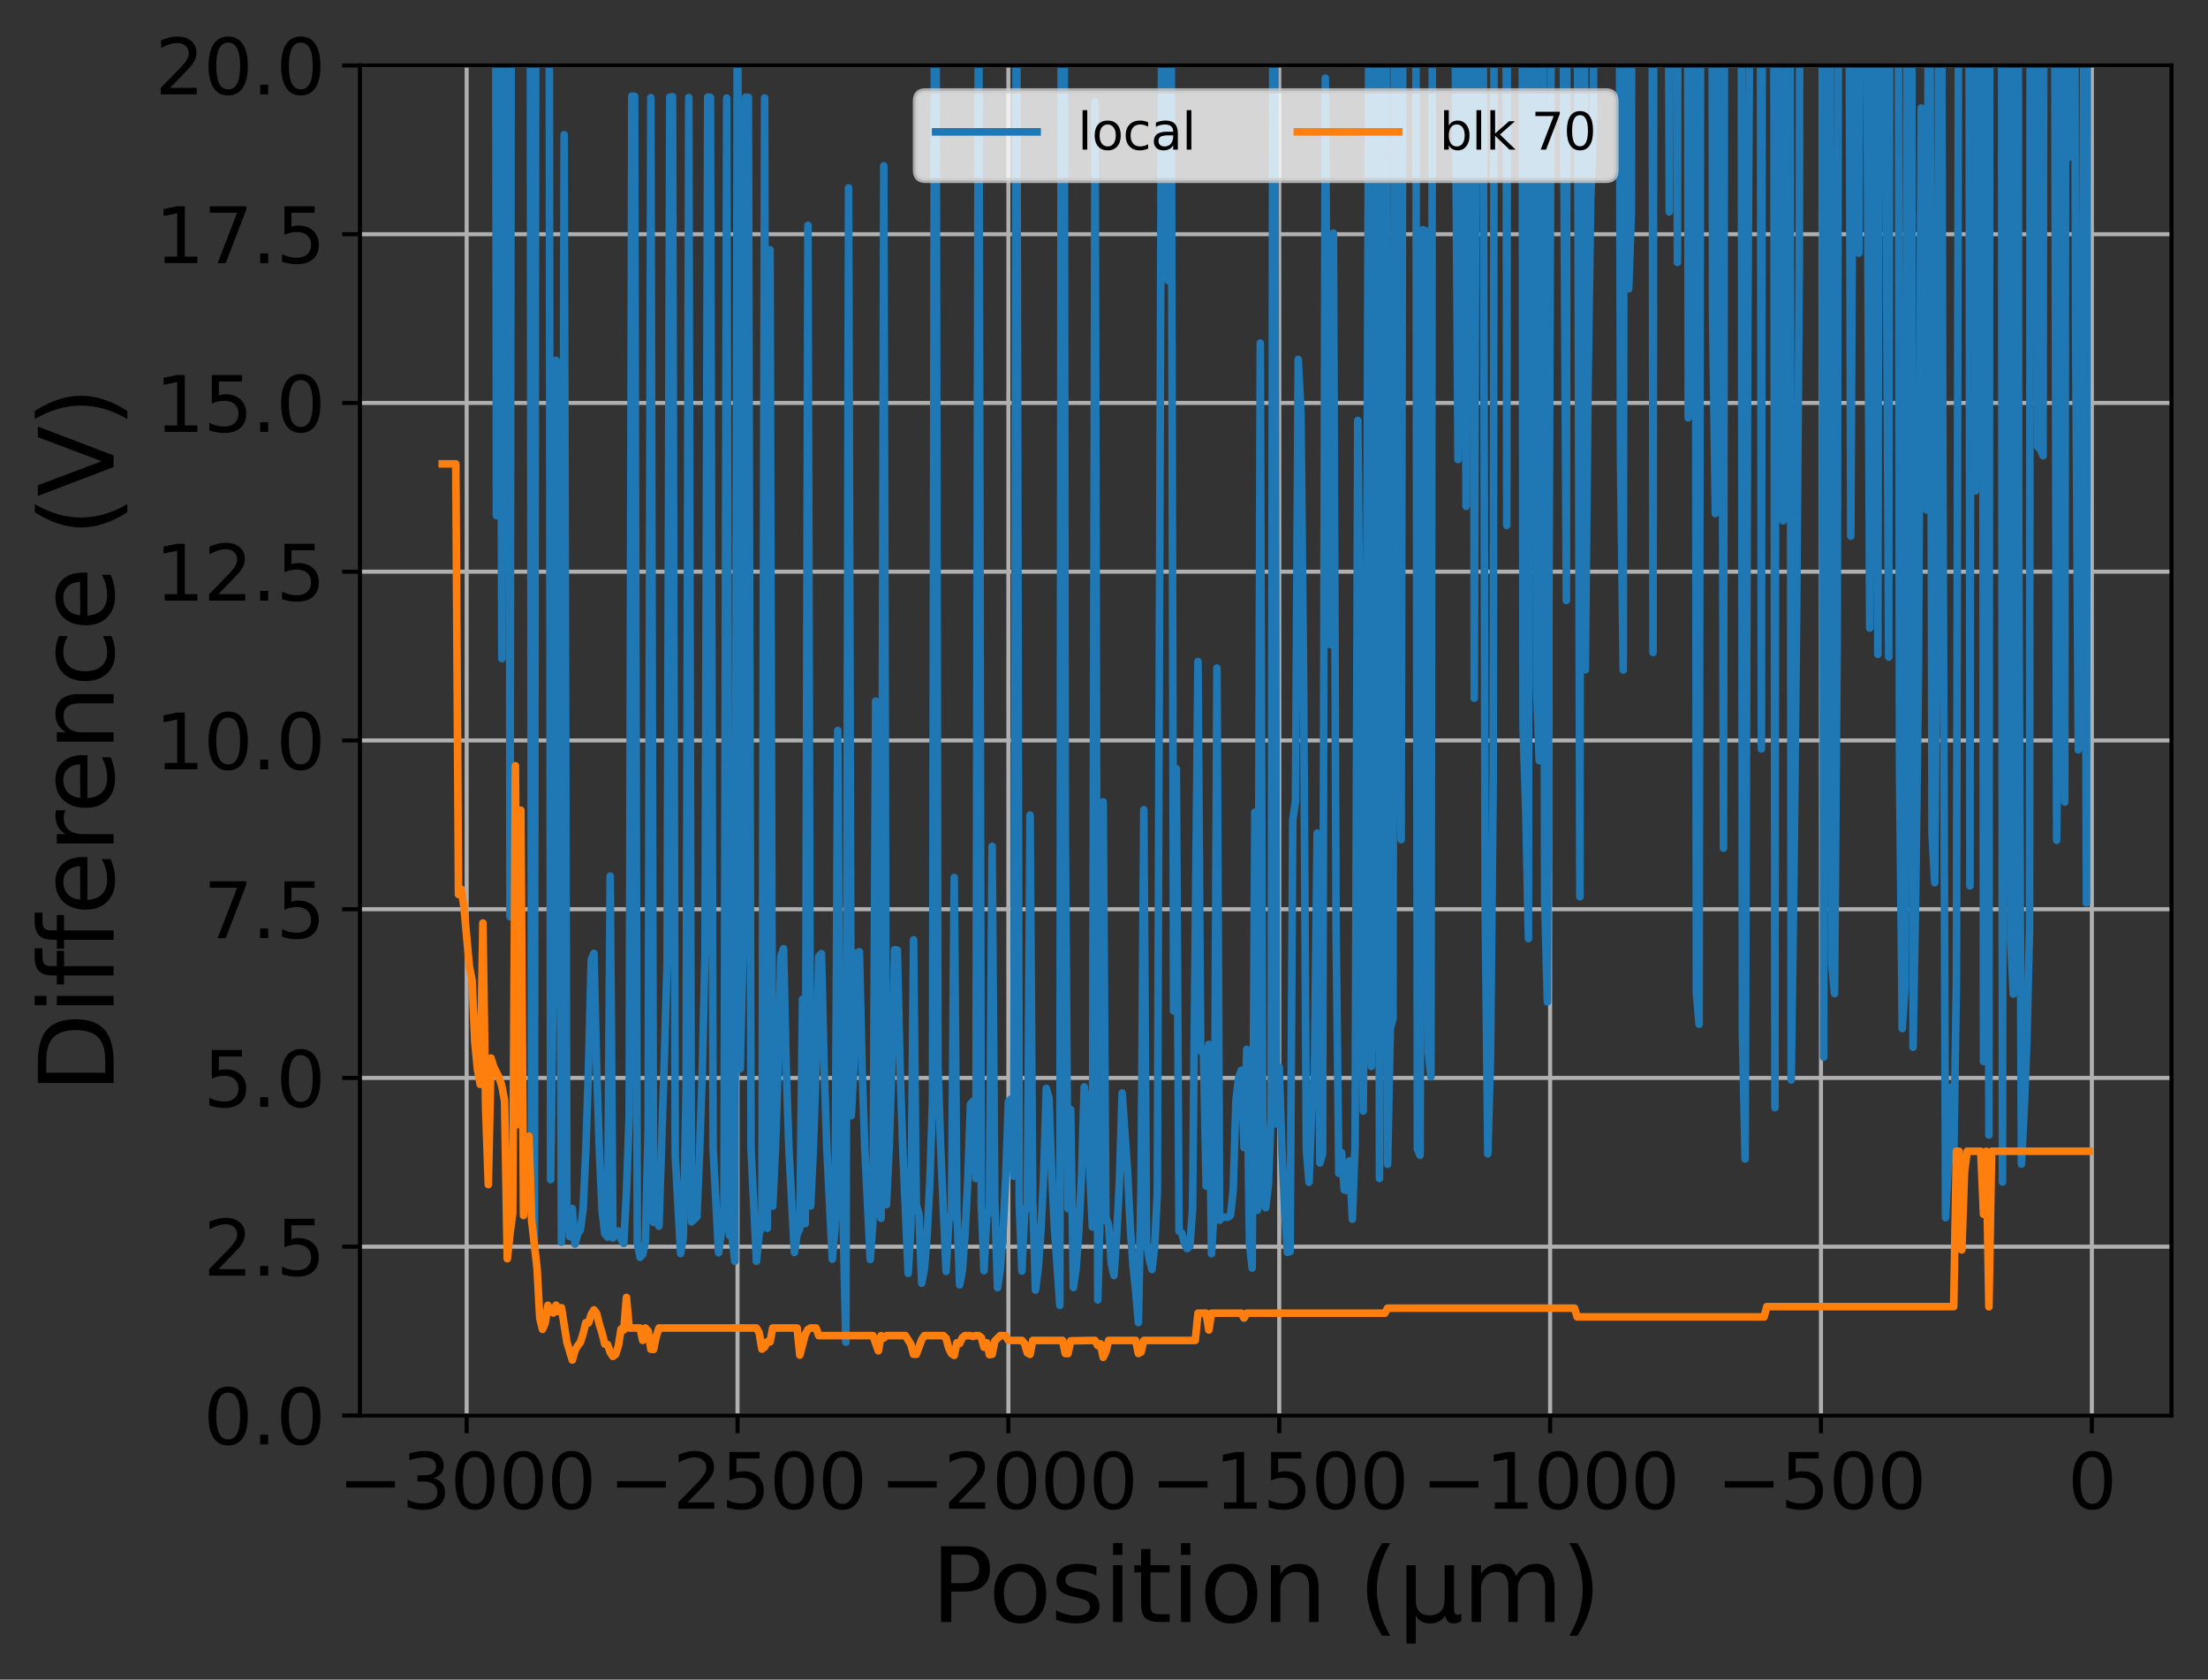 <?xml version="1.0" encoding="utf-8" standalone="no"?>
<!DOCTYPE svg PUBLIC "-//W3C//DTD SVG 1.1//EN"
  "http://www.w3.org/Graphics/SVG/1.1/DTD/svg11.dtd">
<svg xmlns:xlink="http://www.w3.org/1999/xlink" width="435.275pt" height="331.084pt" viewBox="0 0 435.275 331.084" xmlns="http://www.w3.org/2000/svg" version="1.1">
 <rect x="0" y="0" width="435.275" height="331.084" fill="#333333" stroke="none"/>
 <defs>
  <style type="text/css">*{stroke-linejoin: round; stroke-linecap: butt}</style>
 </defs>
 <g id="figure_1">
  <g id="patch_1">
   <path d="M 0 331.084 
L 435.275 331.084 
L 435.275 0 
L 0 0 
L 0 331.084 
z
" style="fill: none"/>
  </g>
  <g id="axes_1">
   <g id="patch_2">
    <path d="M 70.955 279.011 
L 428.075 279.011 
L 428.075 12.899 
L 70.955 12.899 
L 70.955 279.011 
z
" style="fill: none"/>
   </g>
   <g id="matplotlib.axis_1">
    <g id="xtick_1">
     <g id="line2d_1">
      <path d="M 91.993 279.011 
L 91.993 12.899 
" clip-path="url(#p2e4bd30c86)" style="fill: none; stroke: #b0b0b0; stroke-width: 0.8; stroke-linecap: square"/>
     </g>
     <g id="line2d_2">
      <defs>
       <path id="md39032bed2" d="M 0 0 
L 0 3.5 
" style="stroke: #000000; stroke-width: 0.8"/>
      </defs>
      <g>
       <use xlink:href="#md39032bed2" x="91.993" y="279.011" style="stroke: #000000; stroke-width: 0.8"/>
      </g>
     </g>
     <g id="text_1">
      <!-- −3000 -->
      <g transform="translate(66.621 297.408) scale(0.15 -0.15)">
       <defs>
        <path id="DejaVuSans-2212" d="M 678 2272 
L 4684 2272 
L 4684 1741 
L 678 1741 
L 678 2272 
z
" transform="scale(0.016)"/>
        <path id="DejaVuSans-33" d="M 2597 2516 
Q 3050 2419 3304 2112 
Q 3559 1806 3559 1356 
Q 3559 666 3084 287 
Q 2609 -91 1734 -91 
Q 1441 -91 1130 -33 
Q 819 25 488 141 
L 488 750 
Q 750 597 1062 519 
Q 1375 441 1716 441 
Q 2309 441 2620 675 
Q 2931 909 2931 1356 
Q 2931 1769 2642 2001 
Q 2353 2234 1838 2234 
L 1294 2234 
L 1294 2753 
L 1863 2753 
Q 2328 2753 2575 2939 
Q 2822 3125 2822 3475 
Q 2822 3834 2567 4026 
Q 2313 4219 1838 4219 
Q 1578 4219 1281 4162 
Q 984 4106 628 3988 
L 628 4550 
Q 988 4650 1302 4700 
Q 1616 4750 1894 4750 
Q 2613 4750 3031 4423 
Q 3450 4097 3450 3541 
Q 3450 3153 3228 2886 
Q 3006 2619 2597 2516 
z
" transform="scale(0.016)"/>
        <path id="DejaVuSans-30" d="M 2034 4250 
Q 1547 4250 1301 3770 
Q 1056 3291 1056 2328 
Q 1056 1369 1301 889 
Q 1547 409 2034 409 
Q 2525 409 2770 889 
Q 3016 1369 3016 2328 
Q 3016 3291 2770 3770 
Q 2525 4250 2034 4250 
z
M 2034 4750 
Q 2819 4750 3233 4129 
Q 3647 3509 3647 2328 
Q 3647 1150 3233 529 
Q 2819 -91 2034 -91 
Q 1250 -91 836 529 
Q 422 1150 422 2328 
Q 422 3509 836 4129 
Q 1250 4750 2034 4750 
z
" transform="scale(0.016)"/>
       </defs>
       <use xlink:href="#DejaVuSans-2212"/>
       <use xlink:href="#DejaVuSans-33" x="83.789"/>
       <use xlink:href="#DejaVuSans-30" x="147.412"/>
       <use xlink:href="#DejaVuSans-30" x="211.035"/>
       <use xlink:href="#DejaVuSans-30" x="274.658"/>
      </g>
     </g>
    </g>
    <g id="xtick_2">
     <g id="line2d_3">
      <path d="M 145.39 279.011 
L 145.39 12.899 
" clip-path="url(#p2e4bd30c86)" style="fill: none; stroke: #b0b0b0; stroke-width: 0.8; stroke-linecap: square"/>
     </g>
     <g id="line2d_4">
      <g>
       <use xlink:href="#md39032bed2" x="145.39" y="279.011" style="stroke: #000000; stroke-width: 0.8"/>
      </g>
     </g>
     <g id="text_2">
      <!-- −2500 -->
      <g transform="translate(120.018 297.408) scale(0.15 -0.15)">
       <defs>
        <path id="DejaVuSans-32" d="M 1228 531 
L 3431 531 
L 3431 0 
L 469 0 
L 469 531 
Q 828 903 1448 1529 
Q 2069 2156 2228 2338 
Q 2531 2678 2651 2914 
Q 2772 3150 2772 3378 
Q 2772 3750 2511 3984 
Q 2250 4219 1831 4219 
Q 1534 4219 1204 4116 
Q 875 4013 500 3803 
L 500 4441 
Q 881 4594 1212 4672 
Q 1544 4750 1819 4750 
Q 2544 4750 2975 4387 
Q 3406 4025 3406 3419 
Q 3406 3131 3298 2873 
Q 3191 2616 2906 2266 
Q 2828 2175 2409 1742 
Q 1991 1309 1228 531 
z
" transform="scale(0.016)"/>
        <path id="DejaVuSans-35" d="M 691 4666 
L 3169 4666 
L 3169 4134 
L 1269 4134 
L 1269 2991 
Q 1406 3038 1543 3061 
Q 1681 3084 1819 3084 
Q 2600 3084 3056 2656 
Q 3513 2228 3513 1497 
Q 3513 744 3044 326 
Q 2575 -91 1722 -91 
Q 1428 -91 1123 -41 
Q 819 9 494 109 
L 494 744 
Q 775 591 1075 516 
Q 1375 441 1709 441 
Q 2250 441 2565 725 
Q 2881 1009 2881 1497 
Q 2881 1984 2565 2268 
Q 2250 2553 1709 2553 
Q 1456 2553 1204 2497 
Q 953 2441 691 2322 
L 691 4666 
z
" transform="scale(0.016)"/>
       </defs>
       <use xlink:href="#DejaVuSans-2212"/>
       <use xlink:href="#DejaVuSans-32" x="83.789"/>
       <use xlink:href="#DejaVuSans-35" x="147.412"/>
       <use xlink:href="#DejaVuSans-30" x="211.035"/>
       <use xlink:href="#DejaVuSans-30" x="274.658"/>
      </g>
     </g>
    </g>
    <g id="xtick_3">
     <g id="line2d_5">
      <path d="M 198.787 279.011 
L 198.787 12.899 
" clip-path="url(#p2e4bd30c86)" style="fill: none; stroke: #b0b0b0; stroke-width: 0.8; stroke-linecap: square"/>
     </g>
     <g id="line2d_6">
      <g>
       <use xlink:href="#md39032bed2" x="198.787" y="279.011" style="stroke: #000000; stroke-width: 0.8"/>
      </g>
     </g>
     <g id="text_3">
      <!-- −2000 -->
      <g transform="translate(173.415 297.408) scale(0.15 -0.15)">
       <use xlink:href="#DejaVuSans-2212"/>
       <use xlink:href="#DejaVuSans-32" x="83.789"/>
       <use xlink:href="#DejaVuSans-30" x="147.412"/>
       <use xlink:href="#DejaVuSans-30" x="211.035"/>
       <use xlink:href="#DejaVuSans-30" x="274.658"/>
      </g>
     </g>
    </g>
    <g id="xtick_4">
     <g id="line2d_7">
      <path d="M 252.185 279.011 
L 252.185 12.899 
" clip-path="url(#p2e4bd30c86)" style="fill: none; stroke: #b0b0b0; stroke-width: 0.8; stroke-linecap: square"/>
     </g>
     <g id="line2d_8">
      <g>
       <use xlink:href="#md39032bed2" x="252.185" y="279.011" style="stroke: #000000; stroke-width: 0.8"/>
      </g>
     </g>
     <g id="text_4">
      <!-- −1500 -->
      <g transform="translate(226.812 297.408) scale(0.15 -0.15)">
       <defs>
        <path id="DejaVuSans-31" d="M 794 531 
L 1825 531 
L 1825 4091 
L 703 3866 
L 703 4441 
L 1819 4666 
L 2450 4666 
L 2450 531 
L 3481 531 
L 3481 0 
L 794 0 
L 794 531 
z
" transform="scale(0.016)"/>
       </defs>
       <use xlink:href="#DejaVuSans-2212"/>
       <use xlink:href="#DejaVuSans-31" x="83.789"/>
       <use xlink:href="#DejaVuSans-35" x="147.412"/>
       <use xlink:href="#DejaVuSans-30" x="211.035"/>
       <use xlink:href="#DejaVuSans-30" x="274.658"/>
      </g>
     </g>
    </g>
    <g id="xtick_5">
     <g id="line2d_9">
      <path d="M 305.582 279.011 
L 305.582 12.899 
" clip-path="url(#p2e4bd30c86)" style="fill: none; stroke: #b0b0b0; stroke-width: 0.8; stroke-linecap: square"/>
     </g>
     <g id="line2d_10">
      <g>
       <use xlink:href="#md39032bed2" x="305.582" y="279.011" style="stroke: #000000; stroke-width: 0.8"/>
      </g>
     </g>
     <g id="text_5">
      <!-- −1000 -->
      <g transform="translate(280.209 297.408) scale(0.15 -0.15)">
       <use xlink:href="#DejaVuSans-2212"/>
       <use xlink:href="#DejaVuSans-31" x="83.789"/>
       <use xlink:href="#DejaVuSans-30" x="147.412"/>
       <use xlink:href="#DejaVuSans-30" x="211.035"/>
       <use xlink:href="#DejaVuSans-30" x="274.658"/>
      </g>
     </g>
    </g>
    <g id="xtick_6">
     <g id="line2d_11">
      <path d="M 358.979 279.011 
L 358.979 12.899 
" clip-path="url(#p2e4bd30c86)" style="fill: none; stroke: #b0b0b0; stroke-width: 0.8; stroke-linecap: square"/>
     </g>
     <g id="line2d_12">
      <g>
       <use xlink:href="#md39032bed2" x="358.979" y="279.011" style="stroke: #000000; stroke-width: 0.8"/>
      </g>
     </g>
     <g id="text_6">
      <!-- −500 -->
      <g transform="translate(338.378 297.408) scale(0.15 -0.15)">
       <use xlink:href="#DejaVuSans-2212"/>
       <use xlink:href="#DejaVuSans-35" x="83.789"/>
       <use xlink:href="#DejaVuSans-30" x="147.412"/>
       <use xlink:href="#DejaVuSans-30" x="211.035"/>
      </g>
     </g>
    </g>
    <g id="xtick_7">
     <g id="line2d_13">
      <path d="M 412.376 279.011 
L 412.376 12.899 
" clip-path="url(#p2e4bd30c86)" style="fill: none; stroke: #b0b0b0; stroke-width: 0.8; stroke-linecap: square"/>
     </g>
     <g id="line2d_14">
      <g>
       <use xlink:href="#md39032bed2" x="412.376" y="279.011" style="stroke: #000000; stroke-width: 0.8"/>
      </g>
     </g>
     <g id="text_7">
      <!-- 0 -->
      <g transform="translate(407.604 297.408) scale(0.15 -0.15)">
       <use xlink:href="#DejaVuSans-30"/>
      </g>
     </g>
    </g>
    <g id="text_8">
     <!-- Position (μm) -->
     <g transform="translate(183.502 319.725) scale(0.2 -0.2)">
      <defs>
       <path id="DejaVuSans-50" d="M 1259 4147 
L 1259 2394 
L 2053 2394 
Q 2494 2394 2734 2622 
Q 2975 2850 2975 3272 
Q 2975 3691 2734 3919 
Q 2494 4147 2053 4147 
L 1259 4147 
z
M 628 4666 
L 2053 4666 
Q 2838 4666 3239 4311 
Q 3641 3956 3641 3272 
Q 3641 2581 3239 2228 
Q 2838 1875 2053 1875 
L 1259 1875 
L 1259 0 
L 628 0 
L 628 4666 
z
" transform="scale(0.016)"/>
       <path id="DejaVuSans-6f" d="M 1959 3097 
Q 1497 3097 1228 2736 
Q 959 2375 959 1747 
Q 959 1119 1226 758 
Q 1494 397 1959 397 
Q 2419 397 2687 759 
Q 2956 1122 2956 1747 
Q 2956 2369 2687 2733 
Q 2419 3097 1959 3097 
z
M 1959 3584 
Q 2709 3584 3137 3096 
Q 3566 2609 3566 1747 
Q 3566 888 3137 398 
Q 2709 -91 1959 -91 
Q 1206 -91 779 398 
Q 353 888 353 1747 
Q 353 2609 779 3096 
Q 1206 3584 1959 3584 
z
" transform="scale(0.016)"/>
       <path id="DejaVuSans-73" d="M 2834 3397 
L 2834 2853 
Q 2591 2978 2328 3040 
Q 2066 3103 1784 3103 
Q 1356 3103 1142 2972 
Q 928 2841 928 2578 
Q 928 2378 1081 2264 
Q 1234 2150 1697 2047 
L 1894 2003 
Q 2506 1872 2764 1633 
Q 3022 1394 3022 966 
Q 3022 478 2636 193 
Q 2250 -91 1575 -91 
Q 1294 -91 989 -36 
Q 684 19 347 128 
L 347 722 
Q 666 556 975 473 
Q 1284 391 1588 391 
Q 1994 391 2212 530 
Q 2431 669 2431 922 
Q 2431 1156 2273 1281 
Q 2116 1406 1581 1522 
L 1381 1569 
Q 847 1681 609 1914 
Q 372 2147 372 2553 
Q 372 3047 722 3315 
Q 1072 3584 1716 3584 
Q 2034 3584 2315 3537 
Q 2597 3491 2834 3397 
z
" transform="scale(0.016)"/>
       <path id="DejaVuSans-69" d="M 603 3500 
L 1178 3500 
L 1178 0 
L 603 0 
L 603 3500 
z
M 603 4863 
L 1178 4863 
L 1178 4134 
L 603 4134 
L 603 4863 
z
" transform="scale(0.016)"/>
       <path id="DejaVuSans-74" d="M 1172 4494 
L 1172 3500 
L 2356 3500 
L 2356 3053 
L 1172 3053 
L 1172 1153 
Q 1172 725 1289 603 
Q 1406 481 1766 481 
L 2356 481 
L 2356 0 
L 1766 0 
Q 1100 0 847 248 
Q 594 497 594 1153 
L 594 3053 
L 172 3053 
L 172 3500 
L 594 3500 
L 594 4494 
L 1172 4494 
z
" transform="scale(0.016)"/>
       <path id="DejaVuSans-6e" d="M 3513 2113 
L 3513 0 
L 2938 0 
L 2938 2094 
Q 2938 2591 2744 2837 
Q 2550 3084 2163 3084 
Q 1697 3084 1428 2787 
Q 1159 2491 1159 1978 
L 1159 0 
L 581 0 
L 581 3500 
L 1159 3500 
L 1159 2956 
Q 1366 3272 1645 3428 
Q 1925 3584 2291 3584 
Q 2894 3584 3203 3211 
Q 3513 2838 3513 2113 
z
" transform="scale(0.016)"/>
       <path id="DejaVuSans-20" transform="scale(0.016)"/>
       <path id="DejaVuSans-28" d="M 1984 4856 
Q 1566 4138 1362 3434 
Q 1159 2731 1159 2009 
Q 1159 1288 1364 580 
Q 1569 -128 1984 -844 
L 1484 -844 
Q 1016 -109 783 600 
Q 550 1309 550 2009 
Q 550 2706 781 3412 
Q 1013 4119 1484 4856 
L 1984 4856 
z
" transform="scale(0.016)"/>
       <path id="DejaVuSans-3bc" d="M 544 -1331 
L 544 3500 
L 1119 3500 
L 1119 1325 
Q 1119 872 1334 640 
Q 1550 409 1972 409 
Q 2434 409 2667 671 
Q 2900 934 2900 1459 
L 2900 3500 
L 3475 3500 
L 3475 806 
Q 3475 619 3529 530 
Q 3584 441 3700 441 
Q 3728 441 3778 458 
Q 3828 475 3916 513 
L 3916 50 
Q 3788 -22 3673 -56 
Q 3559 -91 3450 -91 
Q 3234 -91 3106 31 
Q 2978 153 2931 403 
Q 2775 156 2548 32 
Q 2322 -91 2016 -91 
Q 1697 -91 1473 31 
Q 1250 153 1119 397 
L 1119 -1331 
L 544 -1331 
z
" transform="scale(0.016)"/>
       <path id="DejaVuSans-6d" d="M 3328 2828 
Q 3544 3216 3844 3400 
Q 4144 3584 4550 3584 
Q 5097 3584 5394 3201 
Q 5691 2819 5691 2113 
L 5691 0 
L 5113 0 
L 5113 2094 
Q 5113 2597 4934 2840 
Q 4756 3084 4391 3084 
Q 3944 3084 3684 2787 
Q 3425 2491 3425 1978 
L 3425 0 
L 2847 0 
L 2847 2094 
Q 2847 2600 2669 2842 
Q 2491 3084 2119 3084 
Q 1678 3084 1418 2786 
Q 1159 2488 1159 1978 
L 1159 0 
L 581 0 
L 581 3500 
L 1159 3500 
L 1159 2956 
Q 1356 3278 1631 3431 
Q 1906 3584 2284 3584 
Q 2666 3584 2933 3390 
Q 3200 3197 3328 2828 
z
" transform="scale(0.016)"/>
       <path id="DejaVuSans-29" d="M 513 4856 
L 1013 4856 
Q 1481 4119 1714 3412 
Q 1947 2706 1947 2009 
Q 1947 1309 1714 600 
Q 1481 -109 1013 -844 
L 513 -844 
Q 928 -128 1133 580 
Q 1338 1288 1338 2009 
Q 1338 2731 1133 3434 
Q 928 4138 513 4856 
z
" transform="scale(0.016)"/>
      </defs>
      <use xlink:href="#DejaVuSans-50"/>
      <use xlink:href="#DejaVuSans-6f" x="56.678"/>
      <use xlink:href="#DejaVuSans-73" x="117.859"/>
      <use xlink:href="#DejaVuSans-69" x="169.959"/>
      <use xlink:href="#DejaVuSans-74" x="197.742"/>
      <use xlink:href="#DejaVuSans-69" x="236.951"/>
      <use xlink:href="#DejaVuSans-6f" x="264.734"/>
      <use xlink:href="#DejaVuSans-6e" x="325.916"/>
      <use xlink:href="#DejaVuSans-20" x="389.295"/>
      <use xlink:href="#DejaVuSans-28" x="421.082"/>
      <use xlink:href="#DejaVuSans-3bc" x="460.096"/>
      <use xlink:href="#DejaVuSans-6d" x="523.719"/>
      <use xlink:href="#DejaVuSans-29" x="621.131"/>
     </g>
    </g>
   </g>
   <g id="matplotlib.axis_2">
    <g id="ytick_1">
     <g id="line2d_15">
      <path d="M 70.955 279.011 
L 428.075 279.011 
" clip-path="url(#p2e4bd30c86)" style="fill: none; stroke: #b0b0b0; stroke-width: 0.8; stroke-linecap: square"/>
     </g>
     <g id="line2d_16">
      <defs>
       <path id="m6f3f5b6aff" d="M 0 0 
L -3.5 0 
" style="stroke: #000000; stroke-width: 0.8"/>
      </defs>
      <g>
       <use xlink:href="#m6f3f5b6aff" x="70.955" y="279.011" style="stroke: #000000; stroke-width: 0.8"/>
      </g>
     </g>
     <g id="text_9">
      <!-- 0.0 -->
      <g transform="translate(40.1 284.71) scale(0.15 -0.15)">
       <defs>
        <path id="DejaVuSans-2e" d="M 684 794 
L 1344 794 
L 1344 0 
L 684 0 
L 684 794 
z
" transform="scale(0.016)"/>
       </defs>
       <use xlink:href="#DejaVuSans-30"/>
       <use xlink:href="#DejaVuSans-2e" x="63.623"/>
       <use xlink:href="#DejaVuSans-30" x="95.41"/>
      </g>
     </g>
    </g>
    <g id="ytick_2">
     <g id="line2d_17">
      <path d="M 70.955 245.747 
L 428.075 245.747 
" clip-path="url(#p2e4bd30c86)" style="fill: none; stroke: #b0b0b0; stroke-width: 0.8; stroke-linecap: square"/>
     </g>
     <g id="line2d_18">
      <g>
       <use xlink:href="#m6f3f5b6aff" x="70.955" y="245.747" style="stroke: #000000; stroke-width: 0.8"/>
      </g>
     </g>
     <g id="text_10">
      <!-- 2.5 -->
      <g transform="translate(40.1 251.446) scale(0.15 -0.15)">
       <use xlink:href="#DejaVuSans-32"/>
       <use xlink:href="#DejaVuSans-2e" x="63.623"/>
       <use xlink:href="#DejaVuSans-35" x="95.41"/>
      </g>
     </g>
    </g>
    <g id="ytick_3">
     <g id="line2d_19">
      <path d="M 70.955 212.483 
L 428.075 212.483 
" clip-path="url(#p2e4bd30c86)" style="fill: none; stroke: #b0b0b0; stroke-width: 0.8; stroke-linecap: square"/>
     </g>
     <g id="line2d_20">
      <g>
       <use xlink:href="#m6f3f5b6aff" x="70.955" y="212.483" style="stroke: #000000; stroke-width: 0.8"/>
      </g>
     </g>
     <g id="text_11">
      <!-- 5.0 -->
      <g transform="translate(40.1 218.182) scale(0.15 -0.15)">
       <use xlink:href="#DejaVuSans-35"/>
       <use xlink:href="#DejaVuSans-2e" x="63.623"/>
       <use xlink:href="#DejaVuSans-30" x="95.41"/>
      </g>
     </g>
    </g>
    <g id="ytick_4">
     <g id="line2d_21">
      <path d="M 70.955 179.219 
L 428.075 179.219 
" clip-path="url(#p2e4bd30c86)" style="fill: none; stroke: #b0b0b0; stroke-width: 0.8; stroke-linecap: square"/>
     </g>
     <g id="line2d_22">
      <g>
       <use xlink:href="#m6f3f5b6aff" x="70.955" y="179.219" style="stroke: #000000; stroke-width: 0.8"/>
      </g>
     </g>
     <g id="text_12">
      <!-- 7.5 -->
      <g transform="translate(40.1 184.918) scale(0.15 -0.15)">
       <defs>
        <path id="DejaVuSans-37" d="M 525 4666 
L 3525 4666 
L 3525 4397 
L 1831 0 
L 1172 0 
L 2766 4134 
L 525 4134 
L 525 4666 
z
" transform="scale(0.016)"/>
       </defs>
       <use xlink:href="#DejaVuSans-37"/>
       <use xlink:href="#DejaVuSans-2e" x="63.623"/>
       <use xlink:href="#DejaVuSans-35" x="95.41"/>
      </g>
     </g>
    </g>
    <g id="ytick_5">
     <g id="line2d_23">
      <path d="M 70.955 145.955 
L 428.075 145.955 
" clip-path="url(#p2e4bd30c86)" style="fill: none; stroke: #b0b0b0; stroke-width: 0.8; stroke-linecap: square"/>
     </g>
     <g id="line2d_24">
      <g>
       <use xlink:href="#m6f3f5b6aff" x="70.955" y="145.955" style="stroke: #000000; stroke-width: 0.8"/>
      </g>
     </g>
     <g id="text_13">
      <!-- 10.0 -->
      <g transform="translate(30.556 151.654) scale(0.15 -0.15)">
       <use xlink:href="#DejaVuSans-31"/>
       <use xlink:href="#DejaVuSans-30" x="63.623"/>
       <use xlink:href="#DejaVuSans-2e" x="127.246"/>
       <use xlink:href="#DejaVuSans-30" x="159.033"/>
      </g>
     </g>
    </g>
    <g id="ytick_6">
     <g id="line2d_25">
      <path d="M 70.955 112.691 
L 428.075 112.691 
" clip-path="url(#p2e4bd30c86)" style="fill: none; stroke: #b0b0b0; stroke-width: 0.8; stroke-linecap: square"/>
     </g>
     <g id="line2d_26">
      <g>
       <use xlink:href="#m6f3f5b6aff" x="70.955" y="112.691" style="stroke: #000000; stroke-width: 0.8"/>
      </g>
     </g>
     <g id="text_14">
      <!-- 12.5 -->
      <g transform="translate(30.556 118.39) scale(0.15 -0.15)">
       <use xlink:href="#DejaVuSans-31"/>
       <use xlink:href="#DejaVuSans-32" x="63.623"/>
       <use xlink:href="#DejaVuSans-2e" x="127.246"/>
       <use xlink:href="#DejaVuSans-35" x="159.033"/>
      </g>
     </g>
    </g>
    <g id="ytick_7">
     <g id="line2d_27">
      <path d="M 70.955 79.427 
L 428.075 79.427 
" clip-path="url(#p2e4bd30c86)" style="fill: none; stroke: #b0b0b0; stroke-width: 0.8; stroke-linecap: square"/>
     </g>
     <g id="line2d_28">
      <g>
       <use xlink:href="#m6f3f5b6aff" x="70.955" y="79.427" style="stroke: #000000; stroke-width: 0.8"/>
      </g>
     </g>
     <g id="text_15">
      <!-- 15.0 -->
      <g transform="translate(30.556 85.126) scale(0.15 -0.15)">
       <use xlink:href="#DejaVuSans-31"/>
       <use xlink:href="#DejaVuSans-35" x="63.623"/>
       <use xlink:href="#DejaVuSans-2e" x="127.246"/>
       <use xlink:href="#DejaVuSans-30" x="159.033"/>
      </g>
     </g>
    </g>
    <g id="ytick_8">
     <g id="line2d_29">
      <path d="M 70.955 46.163 
L 428.075 46.163 
" clip-path="url(#p2e4bd30c86)" style="fill: none; stroke: #b0b0b0; stroke-width: 0.8; stroke-linecap: square"/>
     </g>
     <g id="line2d_30">
      <g>
       <use xlink:href="#m6f3f5b6aff" x="70.955" y="46.163" style="stroke: #000000; stroke-width: 0.8"/>
      </g>
     </g>
     <g id="text_16">
      <!-- 17.5 -->
      <g transform="translate(30.556 51.862) scale(0.15 -0.15)">
       <use xlink:href="#DejaVuSans-31"/>
       <use xlink:href="#DejaVuSans-37" x="63.623"/>
       <use xlink:href="#DejaVuSans-2e" x="127.246"/>
       <use xlink:href="#DejaVuSans-35" x="159.033"/>
      </g>
     </g>
    </g>
    <g id="ytick_9">
     <g id="line2d_31">
      <path d="M 70.955 12.899 
L 428.075 12.899 
" clip-path="url(#p2e4bd30c86)" style="fill: none; stroke: #b0b0b0; stroke-width: 0.8; stroke-linecap: square"/>
     </g>
     <g id="line2d_32">
      <g>
       <use xlink:href="#m6f3f5b6aff" x="70.955" y="12.899" style="stroke: #000000; stroke-width: 0.8"/>
      </g>
     </g>
     <g id="text_17">
      <!-- 20.0 -->
      <g transform="translate(30.556 18.598) scale(0.15 -0.15)">
       <use xlink:href="#DejaVuSans-32"/>
       <use xlink:href="#DejaVuSans-30" x="63.623"/>
       <use xlink:href="#DejaVuSans-2e" x="127.246"/>
       <use xlink:href="#DejaVuSans-30" x="159.033"/>
      </g>
     </g>
    </g>
    <g id="text_18">
     <!-- Difference (V) -->
     <g transform="translate(22.397 215.477) rotate(-90) scale(0.2 -0.2)">
      <defs>
       <path id="DejaVuSans-44" d="M 1259 4147 
L 1259 519 
L 2022 519 
Q 2988 519 3436 956 
Q 3884 1394 3884 2338 
Q 3884 3275 3436 3711 
Q 2988 4147 2022 4147 
L 1259 4147 
z
M 628 4666 
L 1925 4666 
Q 3281 4666 3915 4102 
Q 4550 3538 4550 2338 
Q 4550 1131 3912 565 
Q 3275 0 1925 0 
L 628 0 
L 628 4666 
z
" transform="scale(0.016)"/>
       <path id="DejaVuSans-66" d="M 2375 4863 
L 2375 4384 
L 1825 4384 
Q 1516 4384 1395 4259 
Q 1275 4134 1275 3809 
L 1275 3500 
L 2222 3500 
L 2222 3053 
L 1275 3053 
L 1275 0 
L 697 0 
L 697 3053 
L 147 3053 
L 147 3500 
L 697 3500 
L 697 3744 
Q 697 4328 969 4595 
Q 1241 4863 1831 4863 
L 2375 4863 
z
" transform="scale(0.016)"/>
       <path id="DejaVuSans-65" d="M 3597 1894 
L 3597 1613 
L 953 1613 
Q 991 1019 1311 708 
Q 1631 397 2203 397 
Q 2534 397 2845 478 
Q 3156 559 3463 722 
L 3463 178 
Q 3153 47 2828 -22 
Q 2503 -91 2169 -91 
Q 1331 -91 842 396 
Q 353 884 353 1716 
Q 353 2575 817 3079 
Q 1281 3584 2069 3584 
Q 2775 3584 3186 3129 
Q 3597 2675 3597 1894 
z
M 3022 2063 
Q 3016 2534 2758 2815 
Q 2500 3097 2075 3097 
Q 1594 3097 1305 2825 
Q 1016 2553 972 2059 
L 3022 2063 
z
" transform="scale(0.016)"/>
       <path id="DejaVuSans-72" d="M 2631 2963 
Q 2534 3019 2420 3045 
Q 2306 3072 2169 3072 
Q 1681 3072 1420 2755 
Q 1159 2438 1159 1844 
L 1159 0 
L 581 0 
L 581 3500 
L 1159 3500 
L 1159 2956 
Q 1341 3275 1631 3429 
Q 1922 3584 2338 3584 
Q 2397 3584 2469 3576 
Q 2541 3569 2628 3553 
L 2631 2963 
z
" transform="scale(0.016)"/>
       <path id="DejaVuSans-63" d="M 3122 3366 
L 3122 2828 
Q 2878 2963 2633 3030 
Q 2388 3097 2138 3097 
Q 1578 3097 1268 2742 
Q 959 2388 959 1747 
Q 959 1106 1268 751 
Q 1578 397 2138 397 
Q 2388 397 2633 464 
Q 2878 531 3122 666 
L 3122 134 
Q 2881 22 2623 -34 
Q 2366 -91 2075 -91 
Q 1284 -91 818 406 
Q 353 903 353 1747 
Q 353 2603 823 3093 
Q 1294 3584 2113 3584 
Q 2378 3584 2631 3529 
Q 2884 3475 3122 3366 
z
" transform="scale(0.016)"/>
       <path id="DejaVuSans-56" d="M 1831 0 
L 50 4666 
L 709 4666 
L 2188 738 
L 3669 4666 
L 4325 4666 
L 2547 0 
L 1831 0 
z
" transform="scale(0.016)"/>
      </defs>
      <use xlink:href="#DejaVuSans-44"/>
      <use xlink:href="#DejaVuSans-69" x="77.002"/>
      <use xlink:href="#DejaVuSans-66" x="104.785"/>
      <use xlink:href="#DejaVuSans-66" x="139.99"/>
      <use xlink:href="#DejaVuSans-65" x="175.195"/>
      <use xlink:href="#DejaVuSans-72" x="236.719"/>
      <use xlink:href="#DejaVuSans-65" x="275.582"/>
      <use xlink:href="#DejaVuSans-6e" x="337.105"/>
      <use xlink:href="#DejaVuSans-63" x="400.484"/>
      <use xlink:href="#DejaVuSans-65" x="455.465"/>
      <use xlink:href="#DejaVuSans-20" x="516.988"/>
      <use xlink:href="#DejaVuSans-28" x="548.775"/>
      <use xlink:href="#DejaVuSans-56" x="587.789"/>
      <use xlink:href="#DejaVuSans-29" x="656.197"/>
     </g>
    </g>
   </g>
   <g id="line2d_33">
    <path d="M 94.126 -1 
L 94.129 4.86 
L 94.197 -1 
M 97.743 -1 
L 97.867 101.639 
L 98.294 -1 
M 98.489 -1 
L 98.935 129.817 
L 99.069 -1 
M 100.338 -1 
L 100.537 180.714 
L 100.776 -1 
M 104.547 -1 
L 104.808 237.352 
L 105.342 244.175 
L 105.611 -1 
M 108.284 -1 
L 108.546 232.523 
L 109.08 191.581 
L 109.614 71.04 
L 110.148 109.572 
L 110.682 244.832 
L 111.216 26.553 
L 111.75 237.682 
L 112.284 243.759 
L 112.818 238.219 
L 113.352 245.223 
L 113.886 243.229 
L 114.42 242.389 
L 114.954 238.331 
L 115.488 226.75 
L 116.022 210.327 
L 116.556 189.148 
L 117.09 187.915 
L 117.624 210.685 
L 118.158 226.795 
L 118.692 238.547 
L 119.226 243.228 
L 119.76 243.845 
L 120.294 172.695 
L 120.828 244.032 
L 121.362 242.825 
L 121.896 242.65 
L 122.43 244.233 
L 122.963 245.101 
L 123.497 235.005 
L 124.031 220.072 
L 124.565 18.934 
L 125.099 18.975 
L 125.633 244.878 
L 126.167 247.831 
L 126.701 247.272 
L 127.235 244.683 
L 127.769 222.602 
L 128.303 19.235 
L 128.837 240.966 
L 129.371 240.643 
L 129.905 241.703 
L 130.973 208.387 
L 131.507 189.999 
L 132.041 19.13 
L 132.575 19.045 
L 133.109 227.756 
L 134.177 247.101 
L 134.711 243.76 
L 135.245 215.813 
L 135.779 19.227 
L 136.313 240.857 
L 137.381 239.833 
L 137.915 227.11 
L 138.449 211.099 
L 138.983 187.663 
L 139.517 19.141 
L 140.051 19.195 
L 140.585 226.376 
L 141.652 246.945 
L 142.186 243.053 
L 142.72 240.646 
L 143.254 19.329 
L 143.788 243.473 
L 144.322 243.941 
L 144.856 248.613 
L 145.358 -1 
M 145.427 -1 
L 145.924 210.686 
L 146.458 187.984 
L 146.992 19.151 
L 147.526 19.192 
L 148.06 226.387 
L 149.128 248.626 
L 149.662 243.159 
L 150.196 241.657 
L 150.73 19.295 
L 151.264 242.116 
L 151.798 49.239 
L 152.332 237.763 
L 152.866 226.508 
L 153.4 210.342 
L 153.934 188.51 
L 154.468 187.015 
L 155.002 210.758 
L 155.536 226.76 
L 156.604 246.882 
L 157.138 243.352 
L 157.672 242.188 
L 158.206 196.952 
L 158.74 241.197 
L 159.274 44.419 
L 159.808 237.711 
L 160.341 226.462 
L 160.875 210.248 
L 161.409 188.558 
L 161.943 187.984 
L 162.477 210.617 
L 163.011 226.64 
L 164.079 248.207 
L 164.613 242.022 
L 165.147 143.988 
L 165.681 238.495 
L 166.215 240.846 
L 166.749 264.567 
L 167.283 37.033 
L 167.817 219.914 
L 168.351 210.054 
L 168.885 187.848 
L 169.419 187.604 
L 169.953 210.341 
L 170.487 226.439 
L 171.555 248.282 
L 172.089 240.753 
L 172.623 138.208 
L 173.157 237.99 
L 173.691 240.14 
L 174.225 32.705 
L 174.759 237.468 
L 175.293 226.162 
L 175.827 209.869 
L 176.361 187.198 
L 176.895 187.28 
L 177.429 210.106 
L 177.963 226.265 
L 179.03 251.01 
L 179.564 241.984 
L 180.098 185.259 
L 180.632 237.459 
L 181.166 239.42 
L 181.7 252.939 
L 182.234 250.195 
L 182.768 243.572 
L 183.302 233.146 
L 183.836 216.858 
L 184.224 -1 
M 184.52 -1 
L 184.904 209.929 
L 185.438 226.118 
L 186.506 250.613 
L 187.04 240.852 
L 187.574 239.103 
L 188.108 172.972 
L 188.642 238.628 
L 189.176 253.268 
L 189.71 250.519 
L 190.244 243.278 
L 190.778 232.744 
L 191.312 217.692 
L 191.846 217.076 
L 192.38 232.312 
L 192.867 -1 
M 192.959 -1 
L 193.448 237.304 
L 193.982 250.483 
L 194.516 239.884 
L 195.05 238.375 
L 195.584 166.823 
L 196.118 237.733 
L 196.652 253.829 
L 197.186 250.306 
L 197.719 242.991 
L 198.253 232.348 
L 198.787 217.146 
L 199.321 216.624 
L 199.855 231.851 
L 200.335 -1 
M 200.443 -1 
L 200.923 237.203 
L 201.457 250.554 
L 201.991 238.993 
L 202.525 237.714 
L 203.059 160.665 
L 203.593 236.934 
L 204.127 254.287 
L 204.661 250.133 
L 205.195 242.744 
L 205.729 231.998 
L 206.263 214.528 
L 206.797 216.475 
L 207.331 231.308 
L 207.865 242.094 
L 208.933 257.307 
L 209.211 -1 
M 209.783 -1 
L 210.001 162.225 
L 210.535 238.255 
L 211.069 218.715 
L 211.603 253.799 
L 212.137 250.096 
L 212.671 242.683 
L 213.205 231.899 
L 213.739 214.244 
L 214.273 218.325 
L 215.341 241.871 
L 215.874 20.036 
L 216.408 256.23 
L 216.942 237.343 
L 217.476 158.055 
L 218.01 239.899 
L 218.544 241.489 
L 219.078 249.072 
L 219.612 251.422 
L 220.146 243.391 
L 220.68 232.874 
L 221.214 215.442 
L 222.282 230.919 
L 222.816 241.846 
L 223.35 249.383 
L 223.884 254.468 
L 224.418 260.713 
L 224.952 233.103 
L 225.486 159.609 
L 226.02 244.905 
L 226.554 248.101 
L 227.088 250.254 
L 227.622 245.783 
L 228.156 234.923 
L 229.027 -1 
M 230.02 -1 
L 230.292 55.334 
L 230.708 -1 
M 230.865 -1 
L 231.36 199.295 
L 231.894 151.538 
L 232.428 242.676 
L 232.962 243.023 
L 233.496 245.076 
L 234.03 246.133 
L 234.563 245.628 
L 235.097 238.295 
L 236.165 130.398 
L 236.699 207.173 
L 237.233 206.812 
L 237.767 233.792 
L 238.301 205.858 
L 238.835 247.136 
L 239.369 237.947 
L 239.903 131.692 
L 240.437 240.534 
L 240.971 239.883 
L 242.039 239.955 
L 242.573 239.544 
L 243.107 234.587 
L 243.641 217.022 
L 244.175 212.437 
L 244.709 210.971 
L 245.243 226.217 
L 245.777 206.853 
L 246.311 245.034 
L 246.845 249.964 
L 247.379 160.089 
L 247.913 238.546 
L 248.447 67.619 
L 248.981 237.235 
L 249.515 238.071 
L 250.049 233.496 
L 250.583 219.359 
L 250.934 -1 
M 251.298 -1 
L 251.651 221.557 
L 252.185 210.33 
L 252.719 226.772 
L 253.252 238.316 
L 253.786 246.867 
L 254.32 246.716 
L 254.854 161.652 
L 255.388 157.917 
L 255.922 70.84 
L 256.456 81.244 
L 256.99 134.299 
L 257.524 226.603 
L 258.058 233.04 
L 258.592 218.46 
L 259.126 211.611 
L 259.66 164.219 
L 260.194 229.253 
L 260.728 227.406 
L 261.262 15.391 
L 261.796 93.461 
L 262.33 127.096 
L 262.864 45.952 
L 263.398 183.901 
L 263.932 231.28 
L 264.466 227.202 
L 265 234.552 
L 265.534 234.669 
L 266.068 228.814 
L 266.602 240.322 
L 267.136 225.492 
L 267.67 82.882 
L 268.204 138.999 
L 268.738 219.013 
L 269.272 160.951 
L 269.806 13.261 
L 270.34 210.224 
L 270.874 168.253 
L 271.223 -1 
M 271.555 -1 
L 271.941 232.295 
L 272.6 -1 
M 273.25 -1 
L 273.543 229.496 
L 274.077 202.784 
L 274.611 200.792 
L 274.887 -1 
M 275.495 -1 
L 275.679 98.905 
L 276.213 165.503 
L 276.553 -1 
M 279.125 -1 
L 279.417 226.546 
L 279.951 227.743 
L 280.485 45.286 
L 281.019 45.473 
L 281.553 207.216 
L 282.087 212.264 
L 282.371 -1 
M 284.737 -1 
L 284.757 6.707 
L 284.776 -1 
M 286.865 -1 
L 286.893 10.95 
L 287.427 90.597 
L 287.961 14.996 
L 288.495 7.944 
L 289.029 99.797 
L 289.174 -1 
M 290.451 -1 
L 290.63 137.637 
L 291.051 -1 
M 292.391 -1 
L 292.766 177.886 
L 293.3 227.431 
L 293.834 208.067 
L 294.368 153.352 
L 294.538 -1 
M 296.913 -1 
L 297.038 103.567 
L 297.16 -1 
M 300.087 -1 
L 300.242 142.96 
L 300.776 159.631 
L 301.31 185.021 
L 301.48 -1 
M 302.779 -1 
L 302.912 135.134 
L 303.446 149.952 
L 303.786 -1 
M 304.153 -1 
L 304.514 177.572 
L 305.048 197.504 
L 305.816 -1 
M 308.22 -1 
L 308.252 24.002 
L 308.786 118.362 
L 308.899 -1 
M 310.962 -1 
L 311.455 176.762 
L 311.652 -1 
M 312.361 -1 
L 312.523 132.03 
L 313.057 75.731 
L 313.591 39.029 
L 314.125 24.012 
L 314.155 -1 
M 319.252 -1 
L 319.465 90.908 
L 319.999 132.063 
L 320.17 -1 
M 320.976 -1 
L 321.067 56.935 
L 321.601 41.969 
L 321.661 -1 
M 325.717 -1 
L 325.873 128.612 
L 326.008 -1 
M 328.922 -1 
L 329.076 41.765 
L 329.138 -1 
M 330.602 -1 
L 330.678 51.734 
L 330.758 -1 
M 332.701 -1 
L 332.814 82.365 
L 332.921 -1 
M 334.22 -1 
L 334.416 195.565 
L 334.95 201.896 
L 335.247 -1 
M 337.528 -1 
L 337.62 62.235 
L 338.154 101.238 
L 338.288 -1 
M 339.346 -1 
L 339.756 167.184 
L 339.951 -1 
M 343.288 -1 
L 343.494 203.578 
L 344.028 228.455 
L 344.562 61.652 
L 344.95 -1 
M 347.057 -1 
L 347.231 147.639 
L 347.405 -1 
M 349.69 -1 
L 349.901 218.334 
L 350.106 -1 
M 351.076 -1 
L 351.503 102.664 
L 351.622 -1 
M 352.906 -1 
L 353.105 212.893 
L 353.639 173.306 
L 354.173 121.952 
L 354.707 51.973 
L 354.783 -1 
M 359.321 -1 
L 359.513 208.391 
L 359.926 -1 
M 360.8 -1 
L 361.115 190.063 
L 361.649 195.848 
L 362.183 125.581 
L 362.42 -1 
M 364.529 -1 
L 364.852 105.685 
L 365.386 0.665 
L 366.454 49.909 
L 366.608 -1 
M 367.818 -1 
L 368.056 14.855 
L 368.59 123.816 
L 368.79 -1 
M 369.615 -1 
L 369.658 17.227 
L 370.192 128.988 
L 370.389 -1 
M 371.227 -1 
L 371.26 13.624 
L 371.794 31.166 
L 372.328 129.508 
L 372.54 -1 
M 374.234 -1 
L 374.464 151.688 
L 374.998 202.758 
L 375.532 194.55 
L 375.956 -1 
M 376.878 -1 
L 377.134 206.428 
L 377.668 175.174 
L 378.202 132.44 
L 378.736 21.284 
L 379.27 26.325 
L 379.804 100.514 
L 380.141 -1 
M 380.478 -1 
L 380.872 164.34 
L 381.406 174.007 
L 381.94 100.67 
L 382.183 -1 
M 382.777 -1 
L 383.008 90.857 
L 383.541 240.033 
L 384.075 229.358 
L 384.609 214.288 
L 385.143 228.831 
L 385.677 193.474 
L 386.096 -1 
M 388.185 -1 
L 388.347 174.626 
L 388.58 -1 
M 389.254 -1 
L 389.415 96.794 
L 389.532 -1 
M 390.843 -1 
L 391.017 209.232 
L 391.372 -1 
M 391.722 -1 
L 392.085 223.742 
L 392.256 -1 
M 394.582 -1 
L 394.755 232.999 
L 395.094 -1 
M 396.189 -1 
L 396.357 185.279 
L 396.891 195.95 
L 397.039 -1 
M 397.866 -1 
L 397.959 106.142 
L 398.493 229.473 
L 399.027 218.939 
L 399.561 205.648 
L 400.095 182.986 
L 400.223 -1 
M 401.626 -1 
L 401.697 88.006 
L 402.23 88.558 
L 402.764 89.828 
L 402.903 -1 
M 403.821 -1 
L 403.832 4.869 
L 403.838 -1 
M 405.056 -1 
L 405.434 165.644 
L 405.968 112.781 
L 406.172 -1 
M 406.789 -1 
L 407.036 158.107 
L 407.242 -1 
M 408.045 -1 
L 408.104 30.914 
L 408.204 -1 
M 409.003 -1 
L 409.172 63.274 
L 409.706 147.804 
L 410.24 140.691 
L 410.774 7.942 
L 411.308 177.985 
L 411.472 -1 
L 411.472 -1 
" clip-path="url(#p2e4bd30c86)" style="fill: none; stroke: #1f77b4; stroke-width: 1.5; stroke-linecap: square"/>
   </g>
   <g id="line2d_34">
    <path d="M 87.187 91.436 
L 89.857 91.437 
L 90.391 176.315 
L 90.925 175.269 
L 91.459 178.74 
L 92.527 190.483 
L 93.061 193.257 
L 93.595 205.338 
L 94.129 210.843 
L 94.663 213.746 
L 95.197 181.937 
L 95.731 218.331 
L 96.265 233.502 
L 96.799 208.564 
L 97.333 210.275 
L 98.401 212.439 
L 98.935 214.072 
L 99.469 216.995 
L 100.003 248.118 
L 100.537 243.143 
L 101.071 239.212 
L 101.605 150.944 
L 102.139 221.665 
L 102.673 159.698 
L 103.207 239.599 
L 104.274 223.949 
L 104.808 240.65 
L 105.876 250.048 
L 106.41 259.832 
L 106.944 262.031 
L 107.478 260.791 
L 108.012 257.299 
L 108.546 258.327 
L 109.08 258.817 
L 109.614 257.274 
L 110.148 258.565 
L 110.682 257.771 
L 111.75 264.54 
L 112.818 268.095 
L 113.352 266.196 
L 113.886 265.255 
L 114.42 264.583 
L 114.954 262.898 
L 115.488 260.728 
L 116.022 260.767 
L 116.556 259.077 
L 117.09 258.2 
L 117.624 258.917 
L 118.158 261.087 
L 118.692 262.775 
L 119.226 264.959 
L 119.76 265.023 
L 120.294 266.573 
L 120.828 267.385 
L 121.362 266.963 
L 121.896 265.306 
L 122.43 261.991 
L 122.963 262.168 
L 123.497 255.746 
L 124.031 261.776 
L 126.167 261.776 
L 126.701 264.215 
L 127.235 261.776 
L 127.769 262.332 
L 128.303 265.946 
L 128.837 265.998 
L 129.371 263.426 
L 129.905 261.776 
L 149.128 261.776 
L 149.662 262.729 
L 150.196 265.93 
L 150.73 265.534 
L 151.264 264.473 
L 151.798 264.514 
L 152.332 261.775 
L 157.138 261.778 
L 157.672 267.114 
L 158.74 263.041 
L 159.274 262.062 
L 159.808 261.776 
L 160.875 261.776 
L 161.409 263.274 
L 172.089 263.275 
L 173.157 266.268 
L 173.691 263.274 
L 174.225 263.744 
L 174.759 263.274 
L 178.497 263.274 
L 179.564 264.996 
L 180.098 266.956 
L 180.632 266.959 
L 181.7 264.065 
L 182.234 263.274 
L 185.972 263.274 
L 186.506 263.795 
L 187.04 265.795 
L 187.574 266.818 
L 188.108 267.175 
L 188.642 264.675 
L 189.176 264.82 
L 189.71 263.678 
L 190.244 263.274 
L 191.312 263.29 
L 191.846 263.434 
L 192.38 263.274 
L 192.914 263.274 
L 193.448 263.66 
L 193.982 265.566 
L 194.516 264.683 
L 195.05 267.027 
L 195.584 266.948 
L 196.118 264.341 
L 197.186 263.274 
L 198.253 263.274 
L 198.787 264.222 
L 201.457 264.222 
L 201.991 264.857 
L 202.525 266.684 
L 203.059 266.966 
L 203.593 264.222 
L 209.467 264.222 
L 210.001 266.795 
L 210.535 266.822 
L 211.069 264.303 
L 215.341 264.222 
L 215.874 264.222 
L 216.408 265.239 
L 216.942 264.884 
L 217.476 267.554 
L 218.01 266.454 
L 218.544 264.222 
L 223.884 264.222 
L 224.418 266.797 
L 224.952 266.506 
L 225.486 264.222 
L 235.631 264.222 
L 236.165 258.852 
L 237.767 258.852 
L 238.301 262.168 
L 238.835 258.852 
L 244.709 258.852 
L 245.243 259.821 
L 245.777 258.852 
L 273.009 258.852 
L 273.543 257.866 
L 310.387 257.866 
L 310.921 259.584 
L 347.765 259.584 
L 348.299 257.562 
L 385.143 257.562 
L 385.677 226.932 
L 386.211 226.932 
L 386.745 246.37 
L 387.279 230.852 
L 387.813 226.932 
L 390.483 226.932 
L 391.017 239.351 
L 391.551 226.932 
L 392.085 257.601 
L 392.619 226.932 
L 411.842 226.93 
L 411.842 226.93 
" clip-path="url(#p2e4bd30c86)" style="fill: none; stroke: #ff7f0e; stroke-width: 1.5; stroke-linecap: square"/>
   </g>
   <g id="patch_3">
    <path d="M 70.955 279.011 
L 70.955 12.899 
" style="fill: none; stroke: #000000; stroke-width: 0.8; stroke-linejoin: miter; stroke-linecap: square"/>
   </g>
   <g id="patch_4">
    <path d="M 428.075 279.011 
L 428.075 12.899 
" style="fill: none; stroke: #000000; stroke-width: 0.8; stroke-linejoin: miter; stroke-linecap: square"/>
   </g>
   <g id="patch_5">
    <path d="M 70.955 279.011 
L 428.075 279.011 
" style="fill: none; stroke: #000000; stroke-width: 0.8; stroke-linejoin: miter; stroke-linecap: square"/>
   </g>
   <g id="patch_6">
    <path d="M 70.955 12.899 
L 428.075 12.899 
" style="fill: none; stroke: #000000; stroke-width: 0.8; stroke-linejoin: miter; stroke-linecap: square"/>
   </g>
   <g id="legend_1">
    <g id="patch_7">
     <path d="M 182.454 35.577 
L 316.576 35.577 
Q 318.576 35.577 318.576 33.577 
L 318.576 19.899 
Q 318.576 17.899 316.576 17.899 
L 182.454 17.899 
Q 180.454 17.899 180.454 19.899 
L 180.454 33.577 
Q 180.454 35.577 182.454 35.577 
z
" style="fill: #ffffff; opacity: 0.8; stroke: #cccccc; stroke-linejoin: miter"/>
    </g>
    <g id="line2d_35">
     <path d="M 184.454 25.997 
L 194.454 25.997 
L 204.454 25.997 
" style="fill: none; stroke: #1f77b4; stroke-width: 1.5; stroke-linecap: square"/>
    </g>
    <g id="text_19">
     <!-- local -->
     <g transform="translate(212.454 29.497) scale(0.1 -0.1)">
      <defs>
       <path id="DejaVuSans-6c" d="M 603 4863 
L 1178 4863 
L 1178 0 
L 603 0 
L 603 4863 
z
" transform="scale(0.016)"/>
       <path id="DejaVuSans-61" d="M 2194 1759 
Q 1497 1759 1228 1600 
Q 959 1441 959 1056 
Q 959 750 1161 570 
Q 1363 391 1709 391 
Q 2188 391 2477 730 
Q 2766 1069 2766 1631 
L 2766 1759 
L 2194 1759 
z
M 3341 1997 
L 3341 0 
L 2766 0 
L 2766 531 
Q 2569 213 2275 61 
Q 1981 -91 1556 -91 
Q 1019 -91 701 211 
Q 384 513 384 1019 
Q 384 1609 779 1909 
Q 1175 2209 1959 2209 
L 2766 2209 
L 2766 2266 
Q 2766 2663 2505 2880 
Q 2244 3097 1772 3097 
Q 1472 3097 1187 3025 
Q 903 2953 641 2809 
L 641 3341 
Q 956 3463 1253 3523 
Q 1550 3584 1831 3584 
Q 2591 3584 2966 3190 
Q 3341 2797 3341 1997 
z
" transform="scale(0.016)"/>
      </defs>
      <use xlink:href="#DejaVuSans-6c"/>
      <use xlink:href="#DejaVuSans-6f" x="27.783"/>
      <use xlink:href="#DejaVuSans-63" x="88.965"/>
      <use xlink:href="#DejaVuSans-61" x="143.945"/>
      <use xlink:href="#DejaVuSans-6c" x="205.225"/>
     </g>
    </g>
    <g id="line2d_36">
     <path d="M 255.755 25.997 
L 265.755 25.997 
L 275.755 25.997 
" style="fill: none; stroke: #ff7f0e; stroke-width: 1.5; stroke-linecap: square"/>
    </g>
    <g id="text_20">
     <!-- blk 70 -->
     <g transform="translate(283.755 29.497) scale(0.1 -0.1)">
      <defs>
       <path id="DejaVuSans-62" d="M 3116 1747 
Q 3116 2381 2855 2742 
Q 2594 3103 2138 3103 
Q 1681 3103 1420 2742 
Q 1159 2381 1159 1747 
Q 1159 1113 1420 752 
Q 1681 391 2138 391 
Q 2594 391 2855 752 
Q 3116 1113 3116 1747 
z
M 1159 2969 
Q 1341 3281 1617 3432 
Q 1894 3584 2278 3584 
Q 2916 3584 3314 3078 
Q 3713 2572 3713 1747 
Q 3713 922 3314 415 
Q 2916 -91 2278 -91 
Q 1894 -91 1617 61 
Q 1341 213 1159 525 
L 1159 0 
L 581 0 
L 581 4863 
L 1159 4863 
L 1159 2969 
z
" transform="scale(0.016)"/>
       <path id="DejaVuSans-6b" d="M 581 4863 
L 1159 4863 
L 1159 1991 
L 2875 3500 
L 3609 3500 
L 1753 1863 
L 3688 0 
L 2938 0 
L 1159 1709 
L 1159 0 
L 581 0 
L 581 4863 
z
" transform="scale(0.016)"/>
      </defs>
      <use xlink:href="#DejaVuSans-62"/>
      <use xlink:href="#DejaVuSans-6c" x="63.477"/>
      <use xlink:href="#DejaVuSans-6b" x="91.26"/>
      <use xlink:href="#DejaVuSans-20" x="149.17"/>
      <use xlink:href="#DejaVuSans-37" x="180.957"/>
      <use xlink:href="#DejaVuSans-30" x="244.58"/>
     </g>
    </g>
   </g>
  </g>
 </g>
 <defs>
  <clipPath id="p2e4bd30c86">
   <rect x="70.955" y="12.899" width="357.12" height="266.112"/>
  </clipPath>
 </defs>
</svg>
